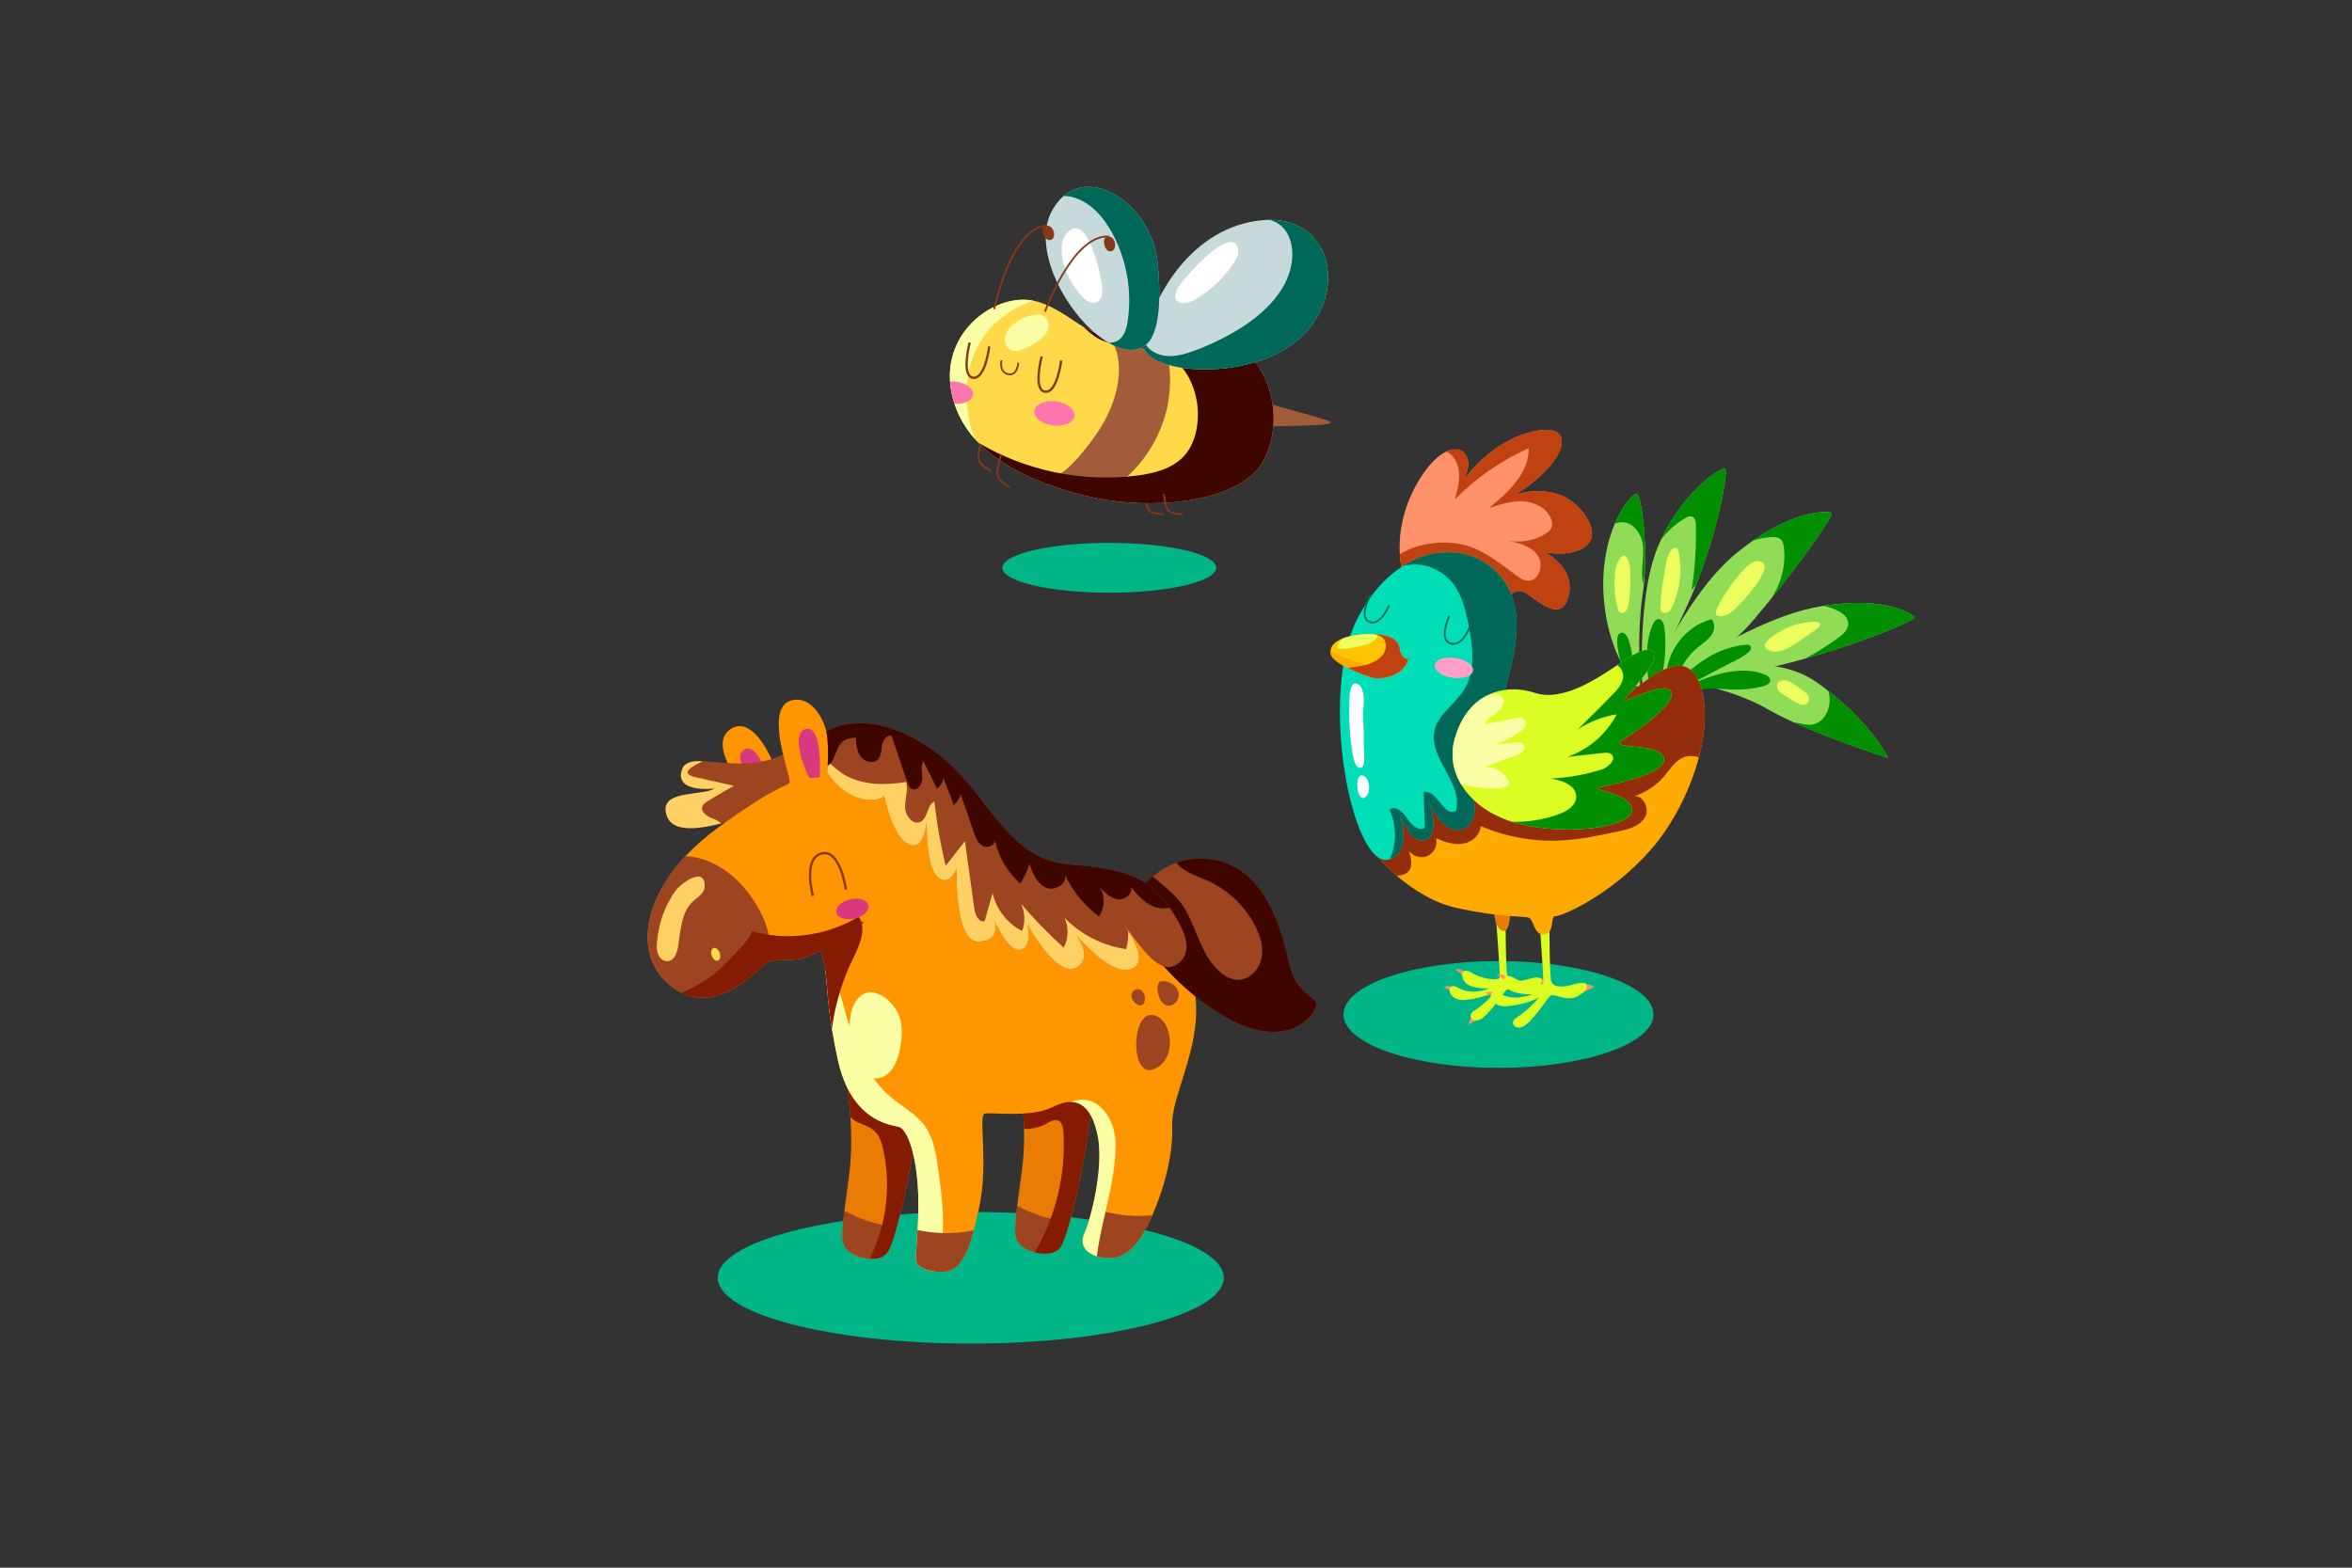 <?xml version="1.0" encoding="UTF-8" standalone="no"?>
<!DOCTYPE svg PUBLIC "-//W3C//DTD SVG 1.1//EN" "http://www.w3.org/Graphics/SVG/1.1/DTD/svg11.dtd">
<svg version="1.1" xmlns="http://www.w3.org/2000/svg" xmlns:xlink="http://www.w3.org/1999/xlink" preserveAspectRatio="xMidYMid meet" viewBox="0 0 1200 800" width="1200" height="800"><rect x="0" y="0" width="1200" height="800" fill="#333333" stroke="none"/><defs><path d="M624.38 652.05C624.38 670.58 566.54 685.63 495.29 685.63C424.04 685.63 366.2 670.58 366.2 652.05C366.2 633.51 424.04 618.46 495.29 618.46C566.54 618.46 624.38 633.51 624.38 652.05Z" id="e4HRZLE132"></path><path d="M843.62 517.68C843.62 532.72 808.18 544.94 764.53 544.94C720.88 544.94 685.44 532.72 685.44 517.68C685.44 502.64 720.88 490.43 764.53 490.43C808.18 490.43 843.62 502.64 843.62 517.68Z" id="a1uMfYFf2r"></path><path d="M620.5 289.75C620.5 296.77 596.06 302.46 565.95 302.46C535.85 302.46 511.41 296.77 511.41 289.75C511.41 282.74 535.85 277.04 565.95 277.04C596.06 277.04 620.5 282.74 620.5 289.75Z" id="b2DS4PRu61"></path><path d="M584.11 251.97C584.11 251.97 584.83 259.03 586.46 260.62C588.1 262.21 593.79 262.5 593.79 262.5" id="b1Dx2Oxbuo"></path><path d="M501.1 223.79C501.1 223.79 498.73 231.19 499.3 234.32C499.87 237.45 505.47 240.3 505.47 240.3" id="h2eIsbKZd"></path><path d="M647.86 205.86C648.14 206.71 676.32 213.55 678.6 215.25C680.87 216.96 668.07 217.24 649 217.53C629.93 217.81 647.86 205.86 647.86 205.86" id="e3TOXaOp8"></path><path d="M644.45 235.46C640.64 242.36 633.06 247.55 623.34 251.09C614.55 254.3 603.99 256.14 592.93 256.65C579.95 257.27 566.27 256.04 553.83 253.02C552.82 252.78 551.81 252.52 550.82 252.25C542.73 250.06 534.82 247.47 527.48 244.31C527.46 244.31 527.43 244.29 527.41 244.29C516.4 239.56 506.61 233.6 499.17 225.93C498.59 225.33 498 224.72 497.44 224.09C492.78 218.86 489.18 212.87 486.96 205.99C486.29 203.94 485.75 201.81 485.34 199.6C485.03 197.93 484.82 196.29 484.72 194.7C482.84 167.59 508.41 149.83 527.12 153.41C528.01 153.58 528.9 153.79 529.75 154.06C539.3 157.07 545.68 162.53 552.56 166.68C556.28 168.93 560.16 170.81 564.76 171.72C571.57 173.05 580.07 171.34 589.7 170.18C598.67 169.09 608.59 168.46 619.06 171.14C619.06 171.14 619.07 171.15 619.07 171.15C620.86 171.6 622.69 172.16 624.52 172.85C632.77 175.88 639.08 181.78 643.34 189.05C643.34 189.07 643.34 189.07 643.35 189.08C651.43 202.9 652.08 221.68 644.45 235.46" id="c3oL15KKnC"></path><path d="M527.13 160.74C530.93 160.05 534.31 160.98 534.99 165.39C535.45 168.41 533.19 171.15 530.81 173.08C528.17 175.23 525.18 176.96 522 178.19C519.93 178.99 517.53 179.56 515.55 178.56C513.6 177.59 512.58 175.27 512.69 173.09C512.81 170.92 513.87 168.9 515.21 167.18C516.92 164.97 522.36 161.6 527.13 160.74" id="g1q3cWUkXv"></path><path d="M496.61 181.71C491.43 195.21 492.22 210.56 497.44 224.09C492.78 218.86 489.18 212.87 486.96 205.99C486.29 203.94 485.75 201.81 485.34 199.6C485.03 197.93 484.82 196.29 484.72 194.7C482.84 167.59 508.4 149.83 527.12 153.41C513.66 158.28 502.39 166.73 496.61 181.71" id="akaIwAfFe"></path><path d="M596.07 204.88C592.65 226.66 575 251.12 553.82 253.01C552.82 252.77 551.81 252.52 550.82 252.24C542.73 250.06 534.82 247.46 527.48 244.3C534.79 246.27 542.61 245.07 558.78 222.36C575 199.6 572.73 177.4 564.75 171.72C571.57 173.05 580.07 171.34 589.7 170.18C596.22 177.45 598.41 190 596.07 204.88" id="a1UEDugVmh"></path><path d="M623.34 251.08C614.55 254.29 603.99 256.14 592.93 256.65C631.62 233.53 632.46 182.25 619.07 171.15C620.86 171.59 622.69 172.16 624.52 172.84C632.76 175.88 639.08 181.77 643.33 189.05C643.33 189.06 643.33 189.06 643.35 189.08C649.64 205.83 651.26 232.59 623.34 251.08" id="b2gNqNRHn"></path><path d="M644.45 235.46C640.64 242.36 633.06 247.55 623.34 251.09C614.55 254.3 603.99 256.14 592.93 256.65C579.95 257.27 566.27 256.04 553.83 253.02C552.82 252.78 551.81 252.52 550.82 252.25C542.73 250.06 534.82 247.47 527.48 244.31C527.46 244.31 527.43 244.29 527.41 244.29C516.4 239.56 506.61 233.6 499.17 225.93C523.38 240.31 552.48 246.3 580.41 242.65C588.95 241.52 597.88 239.25 603.81 233C609.07 227.45 611.12 219.48 611.17 211.83C611.27 199.09 605.31 185.46 593.7 180.24C582.44 175.17 568.12 178.63 558.16 171.38C556.44 170.11 554.53 168.51 552.56 166.68C556.28 168.93 560.16 170.81 564.76 171.72C571.57 173.05 580.07 171.34 589.7 170.18C598.67 169.09 608.59 168.46 619.06 171.14C619.06 171.14 619.07 171.15 619.07 171.15C620.86 171.6 622.69 172.16 624.52 172.85C632.77 175.88 639.08 181.78 643.34 189.05C643.34 189.07 643.34 189.07 643.35 189.08C651.43 202.9 652.08 221.68 644.45 235.46" id="a3DgoZsygm"></path><path d="M593.79 251.97C593.79 251.97 594.51 259.03 596.14 260.62C597.77 262.21 603.46 262.5 603.46 262.5" id="d5VMyxtfUp"></path><path d="M510.78 232.04C510.78 232.04 508.41 239.44 508.98 242.57C509.55 245.7 515.14 248.55 515.14 248.55" id="aN60xD4ZV"></path><path d="M494.75 174.84C494.75 174.84 490.2 191.92 496.46 192.77C502.72 193.62 504.71 176.83 504.71 176.83" id="aFkt3PrSo"></path><path d="M531.46 181.96C531.46 181.96 526.91 199.03 533.17 199.88C539.43 200.74 541.42 183.95 541.42 183.95" id="b2iYhw42uN"></path><path d="M510.97 183.82C510.97 183.82 509.55 189.95 514.39 190.94C519.22 191.92 519.51 185.09 519.51 185.09" id="b3h2OAXOnn"></path><path d="M548.16 212.25C547.74 215.64 542.83 217.81 537.18 217.11C531.54 216.4 527.32 213.09 527.74 209.7C528.16 206.32 533.08 204.14 538.72 204.85C544.36 205.55 548.59 208.87 548.16 212.25" id="f6qbA6TaD"></path><path d="M496.42 201.52C496.04 204.49 491.88 206.43 486.96 205.99C486.29 203.94 485.75 201.81 485.34 199.6C485.03 197.93 484.82 196.29 484.72 194.7C485.69 194.62 486.74 194.63 487.81 194.77C492.95 195.42 496.81 198.42 496.42 201.52" id="g7ZamKnNR"></path><path d="M661.52 173.99C634.49 196.19 580.87 190.11 583.54 174.84C583.57 174.67 583.61 174.48 583.64 174.3C587.86 151.52 608.02 115.61 644.16 112.36C645.38 112.26 646.58 112.19 647.74 112.19C681.09 111.95 687.65 152.54 661.52 173.99" id="c7fgmBKAmR"></path><path d="M661.52 173.99C634.49 196.19 580.87 190.11 583.54 174.84C583.57 174.67 583.61 174.48 583.64 174.3C585.5 178.48 590.06 181.06 594.64 181.59C599.4 182.12 604.17 180.82 608.69 179.21C616.02 176.62 623.07 173.25 629.79 169.36C644.65 160.74 659.15 147.16 659.35 129.98C659.42 124.35 657.63 118.34 653.17 114.87C651.57 113.61 649.71 112.76 647.74 112.19C681.09 111.95 687.65 152.54 661.52 173.99" id="ddIILnHx4"></path><path d="M600.96 146.97C599.8 149.17 598.96 152.26 600.88 153.85C601.73 154.55 602.91 154.72 604 154.65C606.65 154.51 609.1 153.23 611.35 151.84C618.5 147.41 624.68 141.43 629.35 134.43C630.88 132.13 632.3 129.39 631.61 126.71C628.33 113.94 603.24 142.65 600.96 146.97" id="aalUn8I3Vs"></path><path d="M583.45 176.84C578.41 179.79 572.08 178.69 565.63 174.94C546.18 163.67 525.69 128.5 536.58 107.85C538.32 104.56 540.39 101.96 542.66 100.02C559.36 85.78 587.91 106.13 590.66 134.43C593.78 166.59 587.33 174.55 583.45 176.84" id="a4d7lKSOgs"></path><path d="M543.36 120.42C541.74 122.84 541.48 125.92 541.68 128.82C542.25 136.9 546.11 144.51 551.43 150.62C552.66 152.03 554.01 153.41 555.75 154.11C557.48 154.81 559.67 154.67 560.97 153.32C562.03 152.21 562.27 150.57 562.39 149.03C562.85 142.59 554.19 104.28 543.36 120.42" id="fZX1o5xHl"></path><path d="M583.45 176.84C578.41 179.79 572.08 178.69 565.63 174.94C567.16 174.91 568.63 174.69 569.96 173.99C573.48 172.18 574.74 167.84 575.34 163.92C577.65 148.72 574.9 132.79 567.62 119.23C563.13 110.83 556.32 102.94 547.1 100.56C545.65 100.19 544.16 100.02 542.66 100.02C559.36 85.78 587.91 106.13 590.66 134.43C593.78 166.59 587.33 174.55 583.45 176.84" id="c59Q27hCK"></path><path d="M507.27 157.76C507.27 157.76 515.52 116.55 534.02 115.1" id="c1Dxssw3A"></path><path d="M535.25 122.53C539.23 122.79 538.38 115.17 534.11 115.1C529.84 115.03 532.4 122.34 535.25 122.53" id="b2yIZtRqoc"></path><path d="M533.16 159.05C533.16 159.05 547.29 119.46 565.81 120.7" id="dGojdeE83"></path><path d="M565.94 128.23C569.84 129.06 570.1 121.4 565.89 120.72C561.68 120.03 563.15 127.63 565.94 128.23" id="b4Zwj7A5M"></path><path d="M386.06 410.95C386.06 410.95 360.16 382.8 371.67 372.84C383.18 362.89 396.33 387.2 398.64 404.55C396.13 405.83 388.58 409.67 386.06 410.95Z" id="f3kodd1XH"></path><path d="M389.6 405.46C389.6 405.46 393 404.44 394.47 403.4C394.47 403.4 387.51 378.8 380.04 382.35C372.58 385.9 384.09 400.82 389.6 405.46" id="ayuUFAAEh"></path><path d="M406.46 399.21C406.46 399.21 381.98 416.57 370.06 419.68C369.32 419.88 368.56 420.06 367.82 420.25C353.83 423.7 341.16 424.68 339.65 414.14C338.05 403.07 358.51 406.29 364.65 402.35C364.65 402.35 344.18 404.96 347.84 393C349.07 389 352.97 388.23 358.54 388.44C369.62 388.81 387.26 392.98 403.46 382.91C404.06 386.17 405.86 395.95 406.46 399.21Z" id="e88bJ3s6c"></path><path d="M362.77 417.32C364.57 418.02 366.65 418.86 367.82 420.25C353.83 423.7 341.16 424.68 339.65 414.14C338.05 403.07 358.51 406.28 364.65 402.35C364.65 402.35 344.18 404.96 347.84 393C349.07 389 352.97 388.23 358.54 388.44C354.43 390.56 345.71 394.53 354.84 396.59C361.35 398.07 367.89 399.54 374.43 400.99C369.96 403.56 365.49 406.17 361.08 408.83C359.99 409.51 358.79 410.27 358.35 411.48C357.44 414.02 360.25 416.31 362.77 417.32" id="bAXIZweY8"></path><path d="M468.98 559.82C468.85 567.34 467.6 577.63 465.79 588.34C465.79 588.34 465.79 588.36 465.79 588.36C463.53 601.94 460.39 616.14 457.56 626.2C455.67 632.87 453.92 637.72 452.61 639.32C450.65 641.78 447.26 642.59 443.7 642.35C438.61 642.03 433.21 639.62 431.39 636.86C429.22 633.62 429.4 629.11 430.82 617.92C431.44 613.06 432.31 606.88 433.31 598.97C434.56 589.19 434.48 578.99 433.89 570.05C433.51 564.46 432.9 559.36 432.34 555.2C431.41 548.38 430.49 544.03 430.49 544.03C443.79 554.62 468.98 559.82 468.98 559.82" id="c71FAY31ii"></path><path d="M457.56 626.2C455.67 632.87 453.91 637.73 452.62 639.34C447.86 645.28 434.47 641.52 431.37 636.85C429.22 633.6 429.39 629.1 430.81 617.92C436.81 621.18 446.14 625.11 457.56 626.2" id="b2p5EjL7Ou"></path><path d="M468.98 559.82C468.85 567.34 467.6 577.63 465.79 588.34C465.79 588.34 465.79 588.36 465.79 588.36C463.53 601.94 460.39 616.14 457.56 626.2C455.67 632.87 453.92 637.72 452.61 639.32C450.65 641.78 447.26 642.59 443.7 642.35C452.18 625.4 454.76 605.48 450.69 586.94C449.9 583.22 448.71 579.38 445.83 576.88C443.48 574.79 440.3 573.96 437.45 572.64C436.27 572.09 435.08 571.17 433.89 570.05C433.51 564.46 432.9 559.36 432.34 555.2C431.41 548.38 430.49 544.03 430.49 544.03C443.79 554.62 468.98 559.82 468.98 559.82" id="c1PBG9L8ct"></path><path d="M553.98 585.73C553.99 585.75 554 585.76 554 585.76C551.75 599.31 548.58 613.54 545.77 623.59C543.88 630.26 542.1 635.12 540.82 636.72C538.13 640.08 532.71 640.35 527.94 639.11C524.25 638.13 520.93 636.26 519.57 634.23C517.41 630.99 517.58 626.48 519 615.32C519.65 610.43 520.49 604.28 521.49 596.37C522.35 589.64 522.6 582.71 522.46 576.14C522.27 567.14 521.4 558.82 520.55 552.59C520.16 549.79 519.77 547.41 519.44 545.58C519 542.93 518.67 541.4 518.67 541.4C519.68 542.2 520.76 542.98 521.9 543.71C535.66 552.79 557.19 557.21 557.19 557.21C557.06 564.71 555.78 575 553.98 585.73" id="eaWblDQyw"></path><path d="M545.76 623.59C543.87 630.26 542.11 635.12 540.82 636.72C536.06 642.67 522.66 638.91 519.57 634.24C517.42 630.99 517.58 626.49 519 615.31C525.01 618.57 534.34 622.49 545.76 623.59" id="e1qdmXwBjG"></path><path d="M553.98 585.73C553.99 585.75 554 585.76 554 585.76C551.75 599.31 548.58 613.54 545.77 623.59C543.88 630.26 542.1 635.12 540.82 636.72C538.13 640.08 532.71 640.35 527.94 639.11C538.75 620.62 543.94 598.9 542.55 577.55C542.42 575.32 541.92 572.72 539.89 571.85C537.86 570.98 535.68 572.39 533.75 573.47C530.43 575.3 526.38 576.22 522.46 576.14C522.27 567.14 521.4 558.82 520.55 552.59C520.16 549.79 519.77 547.41 519.44 545.58C520.25 544.93 521.06 544.31 521.9 543.71C535.66 552.79 557.19 557.21 557.19 557.21C557.06 564.71 555.78 575 553.98 585.73" id="bSogN0MyQ"></path><path d="M598.06 574.31C598.66 589.97 593.5 607.67 587.73 620.56C587.43 621.25 587.13 621.94 586.81 622.59C577.95 641.46 570.34 642.17 564.4 641.89C562.72 641.81 561.1 641.55 559.61 641.11C554.02 639.44 550.54 635.29 553.33 629.09C554.47 626.53 555.97 621.93 557.33 616.37C560.08 605.13 562.24 589.9 559.98 579.22C557.59 567.97 553.12 562.53 546.62 562.33C543.89 562.22 540.8 563.07 537.38 564.8C525.77 570.65 505.66 567.41 502.35 568.29C499.04 569.18 504.46 593.93 499.58 616.21C498.57 620.77 497.67 624.61 496.79 627.82C493.45 640.36 490.81 643.98 487.01 647.09C484.81 648.91 480.55 649.37 476.56 648.84C471.95 648.2 467.68 646.21 467.41 643.51C467.15 640.9 467.72 635.14 468.13 627.7C468.55 620.56 468.83 611.89 468.1 603.08C467.59 597.21 466.79 592.34 465.79 588.39C465.79 588.38 465.79 588.34 465.79 588.34C463.8 580.34 461.16 576.2 459.18 575.28C456.74 574.16 441.63 573.94 432.37 555.22C432.37 555.22 432.35 555.2 432.34 555.2C430.35 551.21 428.65 546.35 427.38 540.46C426.09 534.47 425.14 529.42 424.44 525.06C421.98 510.16 422.25 503.41 421.07 495.24C420.68 492.46 420.11 489.5 419.22 486.01C418.55 483.44 413.84 489.66 402.5 489.9C395.85 490.07 393.83 489.84 391.85 490.91C390.48 491.67 389.09 493.04 386.08 495.66C379.71 501.19 364.57 514.72 347.83 506.53C345.53 505.4 343.24 503.9 340.94 501.93C324.76 488.13 327.03 461.29 349.68 436.97C354.22 432.11 359.55 427.36 365.7 422.83C402.73 395.65 403.41 402.62 402.76 397.64C402.08 392.69 390.52 361.73 403.27 357.58C416.02 353.43 426.61 374 421.98 394.08C421.98 394.08 450.87 387.78 473.85 413.59C496.77 439.37 499.1 461.68 509.8 466.48C520.52 471.3 563.1 440.98 595.44 477.25C627.75 513.5 597.23 553.36 598.06 574.31" id="b2X58tQae5"></path><path d="M436.07 511.9C433.76 516.03 433.57 520.97 433.44 525.7C433.28 531.23 433.17 536.98 435.44 542.03C437.7 547.09 443.09 551.2 448.52 550.1C454.91 548.82 458 541.55 459.21 535.14C460.2 529.84 460.62 524.27 458.99 519.13C456.03 509.79 442.77 500.01 436.07 511.9" id="g1MT11fhfa"></path><path d="M479.07 641.65C478.44 644.11 477.63 646.55 476.55 648.83C471.95 648.2 467.68 646.21 467.42 643.51C467.15 640.9 467.72 635.14 468.13 627.7C468.55 620.56 468.83 611.89 468.1 603.08C467.59 597.21 466.79 592.34 465.79 588.39C465.79 588.38 465.79 588.34 465.79 588.34C463.8 580.33 461.16 576.2 459.18 575.28C456.74 574.16 441.63 573.95 432.37 555.22C432.36 555.22 432.35 555.2 432.34 555.2C430.35 551.21 428.65 546.35 427.38 540.46C426.1 534.47 425.14 529.42 424.44 525.06C421.98 510.16 422.25 503.41 421.07 495.24C427.82 499.58 430.36 513.91 432.2 519.74C436.73 534.2 442.16 549.24 453.97 559.45C460 564.64 467.46 568.38 472.06 574.89C476.39 581.02 477.55 588.75 478.59 596.18C480.73 611.28 482.84 626.87 479.07 641.65" id="ib823YTA4"></path><path d="M414.79 457.19C414.79 457.19 409.39 438.3 419.04 435.56C428.7 432.83 431.61 454.04 431.61 454.04" id="b9MUBF51W"></path><path d="M496.8 627.83C493.44 640.37 490.82 643.97 487.01 647.1C482.23 651.03 467.92 648.57 467.42 643.49C467.15 640.91 467.72 635.13 468.14 627.7C475.48 629.26 485.62 630.2 496.8 627.83" id="bkUj9LJH1"></path><path d="M587.73 620.56C587.42 621.26 587.13 621.94 586.81 622.59C577.94 641.46 570.34 642.19 564.42 641.88C556.29 641.47 549.82 636.9 553.32 629.11C554.47 626.54 555.98 621.94 557.33 616.36C564.73 619 575.2 621.36 587.2 620.21C587.2 620.21 587.41 620.32 587.73 620.56" id="a3WYk1sxwY"></path><path d="M569.16 583.57C569.33 603.05 562.05 621.8 559.61 641.11C554.02 639.44 550.54 635.29 553.33 629.1C554.47 626.53 555.97 621.93 557.33 616.37C560.08 605.13 562.24 589.9 559.98 579.22C557.59 567.97 553.12 562.53 546.63 562.33C558.91 557.25 568.98 569.59 569.16 583.57" id="aBA6E0wuq"></path><path d="M419.21 486C431.3 480.49 436.81 476.07 440.2 470.38" id="a4ZSFdPhoV"></path><path d="M384.08 458.83C395.7 475.93 392.81 488.08 391.86 490.92C390.48 491.67 389.09 493.05 386.09 495.65C378.85 501.93 360.33 518.52 340.94 501.94C324.77 488.13 327.03 461.29 349.68 436.96C349.69 436.96 349.71 436.96 349.71 436.96C349.71 436.96 368.63 436.1 384.08 458.83" id="b6yZo2bFFf"></path><path d="M435.18 489.21C429.7 500.47 426.07 512.64 424.44 525.06C421.15 505.06 422.74 499.74 419.22 486.01C418.55 483.44 413.85 489.66 402.5 489.91C395.86 490.07 393.83 489.84 391.85 490.91C390.48 491.67 389.09 493.04 386.08 495.66C379.71 501.19 364.57 514.72 347.83 506.53C353.55 504.43 359.05 500.73 363.74 497.63C365.67 496.36 386.65 476.07 383.11 475.07C401.38 480.36 421.82 477.64 438.08 467.77C442.43 473.98 438.5 482.39 435.18 489.21" id="amzr3C5mM"></path><path d="M367.21 486.31C367.8 488.08 367.36 489.83 366.23 490.2C365.1 490.58 363.71 489.44 363.12 487.67C362.53 485.89 362.96 484.14 364.1 483.77C365.23 483.39 366.62 484.53 367.21 486.31" id="b2rqFjC8Qz"></path><path d="M443.05 461.9C443.7 464.61 440.56 467.67 436.05 468.74C431.53 469.81 427.35 468.49 426.71 465.78C426.06 463.07 429.2 460.01 433.72 458.94C438.23 457.86 442.41 459.19 443.05 461.9" id="a1bMKw1KxK"></path><path d="M412.98 396.92C412.98 396.92 416.52 397.1 418.25 396.6C418.25 396.6 419.91 371.1 411.68 371.95C403.46 372.8 409.33 390.71 412.98 396.92" id="h3gyyGyfP5"></path><path d="M587.42 517.91C597.93 518.28 601.38 540.1 589.03 545.52C576.69 550.93 577.01 517.53 587.42 517.91" id="n1SurExC7d"></path><path d="M592.82 500.69C601.91 500.58 604.27 510.51 597.69 512.95C591.12 515.39 588.18 500.75 592.82 500.69" id="g3Z4gwrOlh"></path><path d="M577.99 506.03C581.2 502.44 585.46 507.05 583.79 511.57C582.12 516.09 574.92 509.48 577.99 506.03" id="g43TMfhowI"></path><path d="M624.93 518.8C590.97 499.24 574.05 465.38 574.05 465.38C574.05 465.38 578.63 455.23 588.13 447.31C591.5 444.5 595.51 441.97 600.14 440.28C604.97 438.51 610.53 437.64 616.8 438.33C645.91 441.59 654.01 475.36 657.64 491.16C661.23 506.99 670.09 507.98 671.52 511.61C672.97 515.28 658.9 538.39 624.93 518.8" id="a8B13FbrX"></path><path d="M624.93 518.8C590.97 499.24 574.05 465.38 574.05 465.38C574.05 465.38 578.63 455.23 588.13 447.31C594.39 452.7 600.94 457.17 605.33 465.24C611.07 475.73 613.56 488.58 622.73 496.23C625.13 498.25 628.04 499.84 631.19 499.99C637.12 500.27 642.32 495.04 643.57 489.22C644.83 483.4 642.96 477.34 640.19 472.08C634.92 462.1 626.26 453.96 615.95 449.36C610.68 446.97 604.78 445.36 600.84 441.14C600.58 440.86 600.34 440.59 600.14 440.28C604.97 438.51 610.53 437.64 616.8 438.33C645.91 441.59 654.01 475.36 657.64 491.16C661.23 506.99 670.09 507.98 671.52 511.61C672.97 515.28 658.9 538.39 624.93 518.8" id="aG6kepYeT"></path><path d="M599.98 492.46C591.61 497.55 581.92 483.2 575.54 474.57C574.32 472.92 573.23 471.48 572.27 470.42C572.77 471.05 574.09 472.77 575.58 475.03C579.72 481.34 585.04 491.83 576.85 494.62C568.7 497.4 556.41 485.42 549.38 477.48C552.79 482.6 555.59 489.44 549.74 493.43C539.85 500.15 524.96 473.14 524.13 471.64C524.37 472.69 526.85 483.11 520.79 484.64C514.88 486.15 508.41 472.15 507.54 470.24C507.97 471.74 510.07 480.41 499.01 480.5C486.92 480.6 487.98 443.32 487.98 443.32C487.98 443.32 484.57 453.02 478.34 447.48C472.11 441.91 472.84 419.07 472.84 419.07C472.84 419.07 471.65 436.14 462.48 430.17C456.39 426.23 452.81 413.91 451.1 406.08C450.17 407.42 447.96 408.37 443.38 408.2C429.88 407.65 421.99 394.08 421.99 394.08C421.99 394.08 422.13 392.87 422.25 390.9C422.3 390.26 422.34 389.55 422.38 388.75C422.58 384.56 422.61 378.55 421.65 373.3C421.65 373.3 441.13 359.71 473.31 381C505.5 402.3 510.75 438.84 546.9 441.26C582.77 443.7 589.28 452.81 596.67 463.2C596.72 463.28 596.77 463.35 596.82 463.43C599.32 466.95 601.62 470.68 603.2 474.29C606.36 481.51 606.68 488.33 599.98 492.46" id="f2kY5tmTI"></path><path d="M575.58 475.03C579.72 481.34 585.04 491.83 576.85 494.62C568.7 497.4 556.41 485.42 549.38 477.48C552.79 482.6 555.59 489.44 549.74 493.43C539.85 500.15 524.96 473.14 524.13 471.64C524.37 472.69 526.85 483.11 520.79 484.64C514.88 486.15 508.41 472.15 507.54 470.24C507.97 471.74 510.07 480.41 499.01 480.5C486.92 480.6 487.98 443.31 487.98 443.31C487.98 443.31 484.57 453.02 478.34 447.48C472.11 441.91 472.84 419.07 472.84 419.07C472.84 419.07 471.65 436.14 462.48 430.17C456.39 426.23 452.81 413.9 451.1 406.08C450.17 407.42 447.96 408.37 443.38 408.2C429.88 407.65 421.99 394.08 421.99 394.08C421.99 394.08 422.12 392.87 422.25 390.9C422.3 390.26 422.34 389.55 422.38 388.75C425.58 391.32 428.66 394.33 431.93 395.99C441.78 400.98 451.8 400.62 462.34 399.06C463.41 403.42 461.75 407.35 461.76 411.82C461.79 416.22 465.89 421.36 469.8 419.31C473.56 417.32 472.84 410.74 476.73 409.03C477.92 420.05 479.85 431.02 482.49 441.8C485.76 437.62 489.03 433.43 492.32 429.25C493.93 440.76 495.51 452.24 497.11 463.75C497.53 466.87 499.4 470.96 502.38 470.03C503.72 465.28 505.07 460.51 506.41 455.74C508.26 463.97 513.97 471.26 521.51 475.05C523.17 470.63 522.97 465.52 520.95 461.25C527.72 469.14 535 476.62 542.71 483.6C545.15 478.97 545.34 473.24 543.21 468.46C551.55 476.97 562.71 482.63 574.49 484.34C575.43 481.34 575.8 478.17 575.58 475.03" id="bf8wkbLsT"></path><path d="M596.67 463.2C593.89 463.95 590.69 463.61 588.02 462.39C583.47 460.33 580.12 456.38 576.93 452.54C578.17 455.95 574.05 459.37 570.44 458.94C566.83 458.49 564.01 455.74 561.47 453.14C563.93 457.61 563.62 463.47 560.71 467.65C553.27 462.12 547.25 454.73 543.26 446.4C544.9 451.11 537.95 455.03 533.45 452.86C528.92 450.72 526.86 445.53 525.19 440.82C524.19 444.39 522.62 447.76 520.54 450.83C514.02 445.06 509.4 437.19 507.55 428.7C507.79 431.51 503.77 433.02 501.33 431.64C498.85 430.24 497.77 427.34 496.84 424.67C494.61 418.2 492.38 411.74 490.15 405.28C489.59 407.43 488.34 409.36 486.64 410.79C484.87 406.21 483.1 401.66 481.36 397.08C481.08 399.2 479.85 401.19 478.05 402.36C475.74 397.74 473.41 393.12 471.1 388.49C469.57 391.12 470.64 394.4 470.57 397.42C470.48 400.47 467.67 404.03 465.04 402.53C463.88 401.88 463.38 400.53 462.95 399.28C460.27 391.37 457.59 383.42 454.9 375.51C452.39 374.87 450.43 377.79 450.01 380.35C449.58 382.89 449.69 385.82 447.88 387.64C445.48 390.02 441.12 388.8 439.14 386.09C437.14 383.38 436.84 379.83 436.64 376.45C425.19 376.52 428.1 386.64 422.25 390.9C422.53 386.84 422.77 379.55 421.64 373.3C421.64 373.3 441.13 359.71 473.31 381C505.5 402.3 510.75 438.84 546.9 441.26C582.77 443.7 589.28 452.82 596.67 463.2" id="f2bUNhJ3F0"></path><path d="M335.19 481.19C335.05 483.22 335.04 485.34 335.86 487.21C336.68 489.08 338.52 490.63 340.56 490.52C343.82 490.33 345.39 486.47 345.94 483.25C347.33 475.01 347.44 465.58 353.59 459.93C355.98 457.74 359.36 455.86 359.52 452.63C360.07 441.49 347.48 450.81 345.09 453.97C339.25 461.7 335.86 471.57 335.19 481.19" id="f1v0VihYa3"></path><path d="M839.14 293.15C838.93 296.57 838.61 299.97 838.11 303.19C834.87 324.36 837.04 352.54 837.04 352.54C837.04 352.54 819.95 336.48 818.12 303.07C817.3 288.04 820.22 275.92 823.85 267.27C823.85 267.27 823.87 267.27 823.87 267.27C828.34 256.73 833.93 251.35 835.26 252.17C837.33 253.45 840.28 274 839.14 293.15" id="bzM3bltir"></path><path d="M865.51 298.01C865.51 298.03 865.49 298.03 865.49 298.05C864.08 301.66 862.52 305.29 860.88 308.87C858.83 313.32 856.91 317.42 855.15 321.21C855.15 321.24 855.13 321.26 855.11 321.28C844.89 343.07 839.12 353.88 838.34 355.35C838.27 355.46 838.25 355.5 838.25 355.5C838.25 355.5 834.48 306.45 845.85 279.07C846.37 277.79 846.92 276.56 847.49 275.35C859.12 250.41 878.63 237.73 880.23 239.32C881.71 240.83 876.94 269.14 865.51 298.01" id="b1r877gWSw"></path><path d="M902.52 306.93C902.18 307.39 901.81 307.82 901.45 308.25C899.16 311.06 896.86 313.8 894.58 316.46C891.93 319.57 889.15 322.44 886.28 325.09C877.72 333.14 868.48 339.35 860.29 344.1C858.42 345.21 856.57 346.22 854.84 347.15C851.21 349.12 847.92 350.74 845.11 352.11C842.24 353.5 839.89 354.61 838.25 355.5C838.25 355.5 838.27 355.46 838.34 355.34C839 353.59 845.21 338.32 855.11 321.28C855.13 321.26 855.15 321.23 855.15 321.21C863.37 307.06 874.14 291.75 886.43 281.85C889.22 279.62 891.89 277.63 894.47 275.83C917.92 259.56 932.66 261.02 934.44 261.64C936.18 262.21 919.95 285.5 902.52 306.93" id="b4sPesjrjA"></path><path d="M976.93 315.16C977.11 316.37 951.71 327.46 921.03 336.09C916.05 337.48 910.92 338.83 905.76 340.04C905.4 340.13 905.05 340.2 904.69 340.28C888.74 343.98 874.93 346.76 864.33 348.75C855.47 350.42 848.86 351.51 845.11 352.1C843.13 352.42 841.94 352.61 841.65 352.63C842.97 351.62 862.91 337.14 886.28 325.09C898.87 318.59 912.49 312.79 924.7 310.24C926.73 309.8 928.69 309.44 930.61 309.14C962.16 303.98 976.74 313.84 976.93 315.16" id="gwBF6Eva"></path><path d="M963.28 386.74C962.28 386.44 936.26 378.14 915.25 368.63C910.26 366.36 905.56 364.04 901.54 361.73C889.2 354.66 874.5 350.76 864.33 348.75C860.33 347.95 857.02 347.45 854.84 347.15C852.96 346.9 851.89 346.79 851.89 346.79C851.89 346.79 855.09 345.56 860.29 344.1C870.58 341.2 888.76 337.32 905.76 340.03C913.24 341.22 920.52 343.69 926.78 348.11C928.87 349.6 930.86 351.06 932.73 352.54C955.27 370.04 963.03 386.22 963.28 386.74" id="bh9xpf3bB"></path><path d="M826.22 323.34C826.33 323.26 826.44 323.18 826.57 323.12C828.67 322 830.17 324.5 830.76 326.12C835.07 337.81 831.88 351.94 838.85 362.28C842.02 358.27 841.57 352.6 841.04 347.51C840.02 337.77 839.34 327.52 843.32 318.58C843.87 317.35 844.73 316 846.07 315.9C848.03 315.76 848.97 318.26 849.19 320.22C850.47 331.29 849.21 342.64 845.55 353.16C847.34 353.34 848.93 351.84 849.56 350.15C850.19 348.47 850.11 346.62 850.18 344.82C850.66 331.65 860.47 319.37 873.2 315.99C875.27 318.09 874.82 321.71 873.16 324.14C871.49 326.57 868.91 328.18 866.63 330.03C860.78 334.75 856.54 341.41 854.73 348.69C860.27 343.71 865.85 338.7 872.3 334.97C875.6 333.06 879.14 331.5 882.84 330.53C884.56 330.09 891.7 328.06 892.97 329.54C895.71 332.72 884.18 337.64 882.32 338.62C874.95 342.48 867.58 346.34 860.21 350.2C872.95 344.72 887.33 339.18 900.28 344.16C901.59 344.67 903.05 345.52 903.17 346.92C903.32 348.76 901.16 349.82 899.37 350.26C894.15 351.55 888.74 352.09 883.36 351.87C877.2 351.61 870.72 350.41 865.08 352.91C862.49 354.06 860.28 355.93 858.01 357.63C851.99 362.14 845.25 365.69 838.12 368.09C826.55 371.98 829.12 364.85 829.23 357.93C829.33 351.68 828.22 345.5 827.16 339.37C826.68 336.53 823.34 325.75 826.22 323.34" id="b8lrsLhqp"></path><path d="M835.26 252.17C837.33 253.45 840.28 274 839.14 293.15C838.77 294.77 838.52 296.41 838.36 298.08C836.92 291.8 838.8 285.23 838.25 278.82C837.59 271.45 831.68 263.99 823.87 267.27C828.35 256.73 833.93 251.35 835.26 252.17" id="eXS810CAK"></path><path d="M880.23 239.32C881.71 240.83 876.94 269.14 865.51 298.01C865.51 298.03 865.49 298.03 865.49 298.05C864.64 299.08 863.85 300.11 863.07 301.15C864.81 290.14 865.54 278.95 865.24 267.8C865.19 266.29 864.97 264.51 863.64 263.78C862.36 263.1 860.81 263.78 859.58 264.54C854.88 267.32 850.8 271.04 847.49 275.35C859.12 250.41 878.63 237.72 880.23 239.32" id="dOP5oGDW5"></path><path d="M902.52 306.93C908.52 299.12 911.33 288.95 910.14 279.18C909.96 277.74 909.64 276.22 908.59 275.24C907.38 274.1 905.56 274 903.89 274.07C900.63 274.23 897.5 274.85 894.47 275.83C917.92 259.56 932.66 261.02 934.44 261.64C936.18 262.21 919.95 285.5 902.52 306.93" id="a2djv1NJq8"></path><path d="M963.28 386.74C962.28 386.44 936.26 378.14 915.25 368.63C915.26 368.63 915.33 368.63 915.34 368.63C918.36 369.01 921.32 370.15 924.33 369.79C931.39 368.94 934.99 359.98 932.94 353.15C932.92 353.09 932.75 352.6 932.73 352.54C955.27 370.04 963.03 386.22 963.28 386.74" id="agzNCJwdw"></path><path d="M976.93 315.16C977.11 316.37 951.71 327.46 921.03 336.09C926.77 332.98 932.32 329.52 937.61 325.71C940.26 323.81 943.11 321.33 942.98 318.06C942.84 314.73 939.57 312.43 936.5 311.13C934.58 310.3 932.62 309.64 930.61 309.14C962.16 303.98 976.74 313.84 976.93 315.16" id="a3aiw4fnVM"></path><path d="M875.68 313.87C878.74 315.72 882.57 313.31 885.16 310.84C888.84 307.33 908.5 286.59 896.45 286.24C890.12 286.06 872.8 312.14 875.68 313.87" id="d3sfyAYj0"></path><path d="M856.48 281.63C855.63 277.5 852.79 280 851.56 282.44C850.2 285.13 850 288.21 849.43 291.13C848.24 297.25 847.31 303.33 847.16 309.58C847.14 310.44 847.15 311.38 847.67 312.06C848.45 313.06 850.06 313.05 851.12 312.34C852.18 311.64 852.8 310.46 853.33 309.3C857.26 300.72 858.38 290.88 856.48 281.63" id="flBH82eMY"></path><path d="M830.84 308.7C831.52 304.62 831.89 300.49 831.83 296.36C831.79 293.31 832.01 287.18 830.08 284.63C827 280.55 824.12 289.5 823.96 291.99C823.56 298.33 823.6 304.32 825.36 310.49C825.6 311.32 825.91 312.22 826.65 312.67C828.61 313.86 830.47 310.95 830.84 308.7" id="bgpCvEN9"></path><path d="M926.82 321C930.12 318.72 928.67 317.2 925.42 317.27C922.6 317.33 919.8 317.77 917.08 318.51C911.53 320.02 906.16 322.78 901.98 326.77C901 327.69 900.01 329.01 900.51 330.26C900.77 330.93 901.41 331.37 902.05 331.69C906.95 334.08 912.62 330.86 917.1 327.75C920.34 325.5 923.58 323.25 926.82 321" id="abxQ8SlTK"></path><path d="M919.88 359.72C922.26 359.74 923.51 357.49 922.7 355.36C922.09 353.74 920.31 352.78 918.99 351.78C916.33 349.79 911.14 345.39 907.64 347.95C906.43 348.84 906.39 350.75 907.16 352.05C907.92 353.34 909.26 354.18 910.55 354.96C912.29 356.02 914.03 357.07 915.77 358.13C917.04 358.9 918.39 359.7 919.88 359.72" id="c4QHKQnq7R"></path><path d="M747.51 496.47C747.51 496.47 745.28 493.56 742.37 494.88C742.37 494.88 746.19 496.59 747.13 499.24C747.2 498.69 747.43 497.03 747.51 496.47Z" id="crKJcjzMe"></path><path d="M741.31 503.69C741.31 503.69 739.33 502.55 736.53 503.73C736.53 503.73 739.54 504.85 740.8 506.47C740.8 506.47 742.45 505.34 741.31 503.69" id="aTLzMtzNm"></path><path d="M751.38 518.14C751.38 518.14 749.95 519.89 749.34 522.82C749.34 522.82 751.94 521.15 755.23 519.78C755.23 519.78 753.3 517.09 751.38 518.14" id="bsaySQWqR"></path><path d="M784.48 499.45C784.48 499.45 788.17 499.05 790.13 500.97C790.13 500.97 788.04 501.61 784.32 503.8C784.32 503.8 782.53 501.15 784.48 499.45" id="aslI8CKIP"></path><path d="M763.23 467.79C763.23 467.79 765.52 498.01 765.16 499.08C764.8 500.15 757.18 500.22 751.05 496.52C744.92 492.81 744.95 499.13 748.07 501.89C751.19 504.64 759.71 504.44 759.71 504.44C759.71 504.44 751.01 508.24 744.15 504.12C737.29 500.01 737.86 511.13 747.41 510.27C756.96 509.42 763.09 506 763.09 506C763.09 506 756.97 512.98 752.26 515.69C747.56 518.4 752.13 523.35 756.97 519.09C761.81 514.84 766.8 507 768.58 505.21C770.36 503.43 777.25 509.06 783.25 504.64C789.25 500.22 786.83 497.51 780.49 499.44C774.14 501.36 770.01 500.93 769.08 498.01C768.16 495.09 768.15 467.09 768.15 467.09C767.16 467.23 764.21 467.65 763.23 467.79Z" id="faB976Bxg"></path><path d="M769.04 499.14C769.04 499.14 766.73 496.11 763.7 497.49C763.7 497.49 767.67 499.26 768.65 502.01C768.72 501.44 768.96 499.71 769.04 499.14Z" id="d24gVP4cbl"></path><path d="M762.59 506.64C762.59 506.64 760.54 505.45 757.63 506.68C757.63 506.68 760.75 507.84 762.07 509.53C762.07 509.53 763.78 508.35 762.59 506.64" id="ivuL24FHN"></path><path d="M807.48 502.23C807.48 502.23 811.31 501.82 813.34 503.81C813.34 503.81 811.17 504.48 807.31 506.75C807.31 506.75 805.45 504 807.48 502.23" id="c5bawMTg6"></path><path d="M785.39 469.32C785.39 469.32 787.76 500.74 787.39 501.85C787.02 502.96 779.09 503.04 772.72 499.18C766.35 495.33 766.38 501.9 769.62 504.77C772.87 507.63 781.73 507.42 781.73 507.42C781.73 507.42 772.68 511.37 765.55 507.09C758.42 502.82 759.01 514.38 768.94 513.49C778.87 512.6 785.24 509.04 785.24 509.04C785.24 509.04 778.87 516.3 773.98 519.12C769.09 521.93 773.84 527.08 778.88 522.65C783.91 518.23 789.1 510.08 790.95 508.22C792.8 506.37 799.96 512.23 806.2 507.63C812.44 503.03 809.92 500.22 803.32 502.22C796.73 504.22 792.43 503.78 791.46 500.74C790.5 497.7 790.5 468.59 790.5 468.59C789.47 468.74 786.41 469.18 785.39 469.32Z" id="a1b1j2ttKe"></path><path d="M787.73 281.58C788.58 281.99 803.45 289.41 800.42 303.44C800.17 304.65 799.85 305.7 799.46 306.56C797.29 311.81 793.32 311.58 789.19 309.62C785.68 307.95 782.05 305.03 779.29 303.1C772.72 298.49 769.29 305.63 769.29 305.63C769.29 305.63 743.4 274.55 716.32 294.7C716.32 294.7 714.63 290.2 714.17 282.81C713.65 273.84 714.95 260.59 723.41 245.99C728.48 237.27 733.63 232.41 737.99 230.42C746.94 226.32 752.48 234.17 746.66 245.19C747.44 244.02 760.37 225.11 782.6 220.13C805.53 215 799.69 236.17 772.81 252.6C772.81 252.6 794.55 244.32 807.76 261.66C820.95 278.98 802.26 284.98 787.73 281.58" id="c6x0SDqQe"></path><path d="M787.73 281.58C788.58 281.99 803.45 289.41 800.42 303.44C800.17 304.65 799.85 305.7 799.46 306.56C797.29 311.81 793.32 311.58 789.19 309.62C785.68 307.95 782.05 305.03 779.29 303.1C772.72 298.49 769.29 305.63 769.29 305.63C769.29 305.63 743.4 274.55 716.32 294.7C716.32 294.7 714.63 290.2 714.17 282.81C723.18 277.27 735.82 275.62 745.68 277.77C756.47 280.1 764.5 286.99 773.45 293.47C775.2 294.74 777.05 296.14 779.22 296.36C785.02 296.93 787.89 288.33 784.63 283.52C781.34 278.7 775.11 277.11 769.43 275.85C775.98 277.2 783.03 275.87 788.66 272.27C789.81 271.54 790.95 270.67 791.52 269.42C792.25 267.82 791.91 265.9 791.18 264.31C788.78 258.99 782.71 256.12 776.89 255.82C771.07 255.55 765.39 257.39 759.85 259.19C769.59 251.16 780.2 241.33 779.97 228.71C765.9 234.99 753.03 243.91 742.24 254.88C743.49 250.43 744.77 245.87 744.43 241.26C744.04 236.11 741.46 232.09 737.99 230.42C746.94 226.32 752.48 234.17 746.66 245.19C747.44 244.02 760.37 225.11 782.6 220.13C805.53 215 799.69 236.17 772.81 252.6C772.81 252.6 794.55 244.32 807.76 261.66C820.95 278.98 802.26 284.98 787.73 281.58" id="c23VTk5C90"></path><path d="M762.19 465.34C762.19 465.34 762.8 474.47 766.87 475.04C770.94 475.61 770.51 464.15 770.51 464.15C768.85 464.39 763.86 465.1 762.19 465.34Z" id="a38Xq3jdvD"></path><path d="M866.77 386.44C862.39 403.19 853.56 420.65 842.33 433.51C821.68 457.2 796.2 467.85 793.55 467.51C790.9 467.14 793.34 476.41 787.87 476.82C782.37 477.23 782.74 469.43 780 468.33C777.24 467.24 767.45 468.65 743.01 463.27C731.01 460.62 720.31 453.5 712.66 446.93C704.75 440.13 700.14 433.9 700.71 433.81C700.71 433.81 749.95 356.49 763.45 375.99C776.98 395.53 809.18 369.83 823.62 359.63C838.06 349.43 858.94 327.21 867.23 348.96C871.01 358.88 870.44 372.41 866.77 386.44" id="b13engTeVC"></path><path d="M866.77 386.44C864.46 385.76 862.14 385.51 859.76 386.19C854.97 387.61 852.19 392.45 848.95 396.25C844.91 400.98 839.5 404.54 833.55 406.36C838.13 405.38 841.88 412.59 839.32 417.02C836.58 421.7 830.67 423.25 825.38 424.36C815.66 426.42 805.89 428.47 795.99 428.93C782.14 429.57 768.15 427.01 755.42 421.51C755.35 426.17 750.88 429.86 746.27 430.57C741.67 431.26 737.01 429.66 732.74 427.77C733.63 431.28 731.72 435.27 728.43 436.78C725.12 438.28 720.86 437.1 718.78 434.13C722.09 444.06 718.39 446.43 712.66 446.93C704.75 440.13 700.14 433.9 700.71 433.81C700.71 433.81 749.95 356.49 763.45 375.99C776.98 395.53 809.18 369.83 823.62 359.63C838.06 349.43 858.94 327.21 867.23 348.96C871.01 358.88 870.44 372.41 866.77 386.44" id="e1NCuVf9fK"></path><path d="M785.27 397.67C779.47 402.58 769.55 390.64 769.55 390.62C772.72 401.78 775.75 409.15 768.68 412.61C758.64 417.54 752.09 405.5 749.76 400.13C751.79 405.68 755.67 419.16 746.84 422.77C737.06 426.76 730.65 412.73 729.18 409.15C730.32 412.57 734.27 425.6 727.31 428.52C720.85 431.23 715.72 419.64 713.94 414.99C715.68 420.21 719.53 435 709.13 438.44C709.01 438.49 708.9 438.51 708.79 438.56C689.99 444.22 672.37 354.64 692.65 315.48C699.25 302.78 707.48 294.01 716.15 288.63C734.25 277.38 754.28 280.82 765.42 293.97C781.89 313.45 769.43 342.77 766.92 356.28C766.74 357.22 766.6 358.15 766.46 359.06C766.44 359.16 766.44 359.27 766.42 359.36C766.35 359.86 766.31 360.34 766.26 360.82C765.76 369.17 771.94 379.05 781.12 380.51C790.95 382.06 791.09 392.76 785.27 397.67" id="e2gJRn1Mrf"></path><path d="M785.27 397.67C779.47 402.58 769.55 390.64 769.55 390.62C772.72 401.78 775.75 409.15 768.68 412.61C758.64 417.54 752.09 405.5 749.76 400.13C751.79 405.68 755.67 419.16 746.84 422.77C737.06 426.76 730.65 412.73 729.18 409.15C730.32 412.57 734.27 425.6 727.31 428.52C720.85 431.23 715.72 419.64 713.94 414.99C715.68 420.21 719.53 435 709.13 438.44C712.64 430.5 712.6 421.03 708.9 413.16C711.87 410.77 715.91 414.37 717.94 417.61C719.97 420.85 723.84 424.57 726.95 422.33C726.72 416.29 726.51 410.27 726.31 404.24C732.97 402.37 736.69 417.18 742.74 413.85C746.94 399.93 728.73 387.06 731.83 372.87C733.66 364.52 742.12 359.57 746.75 352.35C753.14 342.38 751.45 329.4 749.03 317.76C747.39 309.85 745.27 301.54 739.56 295.79C732.58 288.77 724.17 286.99 716.15 288.63C734.25 277.38 754.28 280.82 765.42 293.97C781.89 313.45 769.43 342.77 766.92 356.28C766.74 357.22 766.6 358.15 766.46 359.06C766.44 359.16 766.44 359.27 766.42 359.36C766.35 359.86 766.31 360.34 766.26 360.82C765.76 369.17 771.94 379.05 781.12 380.51C790.95 382.06 791.09 392.76 785.27 397.67" id="bdp07rHE9"></path><path d="M695.83 356.93C695.8 355.15 695.55 353.32 694.79 351.32C693.94 349.11 690.88 347.5 689.65 350.17C688.28 353.17 688.51 357.08 688.42 360.28C688.2 368.6 688.79 376.99 690.2 385.37C690.38 386.47 691.65 393.04 694.63 391.66C696.63 390.74 695.96 386.24 695.97 384.65C696 381.93 695.68 379.18 695.78 376.45C695.91 372.7 695.45 368.88 695.42 365.12C695.4 362.22 695.87 359.63 695.83 356.93" id="aKym74gf"></path><path d="M694.82 395.66C699.05 396.08 699.98 405.17 696.07 407.07C692.16 408.97 691.02 395.28 694.82 395.66" id="a8rOgnsF"></path><path d="M699.44 303.41C699.44 303.41 692.86 314.34 698.46 317.24C704.05 320.14 708.74 308.92 708.74 308.92" id="a3NjsOiOQ"></path><path d="M739.47 314.33C739.47 314.33 733.78 326.24 739.99 328.31C746.21 330.38 749.88 319.87 749.88 319.87" id="c7gjw4GUt"></path><path d="M718.55 336.2C716.5 344.99 704.93 347.02 700.32 345.83C697.88 345.19 692.38 343.25 687.57 340.83C683.25 338.69 679.51 336.16 679.01 333.9C678.83 333.08 678.81 332.26 678.96 331.52C679.38 329.13 681.43 327.17 685.19 325.75C687.13 325 689.53 324.43 692.4 324.02C695.12 323.63 697.88 323.45 700.46 323.54C701.32 323.56 702.17 323.61 702.99 323.7C708.88 324.27 713.44 326.37 714.04 330.54C714.97 337.07 718.55 336.2 718.55 336.2" id="anm5jjAgU"></path><path d="M718.55 336.19C716.49 344.99 704.94 347.01 700.32 345.83C695.7 344.62 680.08 338.72 679.02 333.9C678.83 333.07 678.81 332.26 678.96 331.53C680.74 334.32 687.34 335.98 695.26 338.79C704.21 341.93 713.01 338.83 718.55 336.19" id="c4cuou30CL"></path><path d="M751.55 342.26C751.13 345.06 746.41 346.68 741.01 345.87C735.61 345.07 731.57 342.14 731.99 339.34C732.41 336.54 737.13 334.92 742.53 335.73C747.93 336.54 751.97 339.46 751.55 342.26" id="kc5Awitwp"></path><path d="M702.99 323.7C702.78 324.7 702.26 325.71 701.53 326.44C700.12 327.87 698.11 328.61 696.15 329.15C692.52 330.18 688.75 330.84 684.99 331.11C683.91 331.2 682.48 330.96 682.36 329.88C682.32 329.42 682.57 328.99 682.82 328.63C683.5 327.58 684.3 326.62 685.19 325.75C687.13 325 689.53 324.43 692.4 324.02C695.12 323.63 697.88 323.45 700.46 323.54C701.33 323.56 702.17 323.61 702.99 323.7" id="czNMvhLoq"></path><path d="M718.55 336.2C716.5 344.99 704.93 347.02 700.32 345.83C697.88 345.19 692.38 343.25 687.57 340.83C691.63 340.29 695.69 339.83 697.95 339.01C700.94 337.91 703.95 336.45 705.75 333.83C707.56 331.23 707.67 327.21 705.2 325.21C703.88 324.16 702.17 323.86 700.46 323.54C707.53 323.72 713.35 325.78 714.04 330.54C714.97 337.07 718.55 336.2 718.55 336.2" id="a9NZPyhhs"></path><path d="M848.99 387.08C850.2 395.41 819.54 400.91 815.25 401.89C810.94 402.87 833.71 405.18 832.61 413.82C831.52 422.49 798.41 426.49 774.59 420.28C773.49 420.01 772.42 419.69 771.37 419.34C759.51 415.56 750.47 408.65 745.47 400.27C741.28 393.27 739.93 385.26 742.17 377.2C745.38 365.59 751.43 358.68 758.41 355.05C766.44 350.85 775.68 351.08 783.19 353.59C797.15 358.24 814.91 346.08 822.25 341.34C823.14 340.76 824.08 340.13 825.06 339.46C832.06 334.79 840.69 328.92 843.81 332.71C847.4 337 831.54 352.95 829.12 356.62C826.68 360.3 849.52 346.67 852.62 352.91C855.73 359.11 834.69 373.21 827.48 377.96C820.27 382.68 847.81 378.73 848.99 387.08" id="c4pOAdGL9"></path><path d="M774.79 373.96C771.16 376.38 767.24 378.34 763.11 379.74C766.49 379.46 769.87 379.21 773.24 378.94C774.82 378.8 776.71 378.84 777.56 380.17C778.92 382.36 775.93 384.66 773.49 385.53C768.02 387.49 762.54 389.46 757.06 391.44C761.79 390.94 766.67 393.43 769.07 397.51C769.61 398.42 770.02 399.61 769.52 400.54C769.04 401.39 768.02 401.71 767.08 401.89C760.99 403.12 754.69 402.01 748.58 400.89C747.55 400.7 746.52 400.5 745.47 400.27C741.28 393.27 739.93 385.26 742.17 377.2C745.38 365.59 751.43 358.68 758.41 355.05C759.3 354.84 760.15 354.68 760.97 354.55C762.7 354.27 764.71 354.18 766.03 355.34C768.34 357.4 766.63 361.32 764.23 363.26C761.83 365.2 758.71 366.66 757.68 369.56C763.16 368.49 768.61 367.42 774.07 366.32C774.98 366.14 775.96 365.98 776.82 366.32C778.33 366.96 778.77 369.01 778.15 370.52C777.51 372.02 776.14 373.07 774.79 373.96" id="c6HdUfNK5x"></path><path d="M848.99 387.08C850.2 395.41 819.54 400.91 815.25 401.89C810.94 402.87 833.71 405.18 832.61 413.82C831.52 422.49 798.41 426.49 774.59 420.28C773.49 420.01 772.42 419.69 771.37 419.34C779.49 419.6 787.66 418.27 795.31 415.47C799.48 413.96 804.07 411.15 804.2 406.73C804.39 400.86 797.06 398.19 791.27 397.28C800.07 396.89 808.86 395.32 817.28 392.63C820.86 391.46 825.01 387.2 822.07 384.85C820.97 383.96 819.4 384.07 817.99 384.21C811.85 384.89 805.71 385.58 799.57 386.26C810.36 382.61 819.6 374.65 824.83 364.54C817.78 365.64 810.98 368.28 805 372.21C811.03 366.34 816.96 360.39 822.82 354.36C825.04 352.08 827.32 349.64 828 346.54C828.6 343.87 827.43 340.61 825.06 339.46C832.06 334.79 840.69 328.92 843.81 332.71C847.4 337 831.54 352.95 829.12 356.62C826.68 360.3 849.52 346.67 852.62 352.91C855.73 359.11 834.69 373.21 827.48 377.96C820.27 382.68 847.81 378.73 848.99 387.08" id="b2VZT7grep"></path></defs><g><g><g><use xlink:href="#e4HRZLE132" opacity="1" fill="#00b689" fill-opacity="1"></use></g><g><use xlink:href="#a1uMfYFf2r" opacity="1" fill="#00b689" fill-opacity="1"></use></g><g><use xlink:href="#b2DS4PRu61" opacity="1" fill="#00b689" fill-opacity="1"></use></g><g><g><use xlink:href="#b1Dx2Oxbuo" opacity="1" fill="#000000" fill-opacity="0"></use><g><use xlink:href="#b1Dx2Oxbuo" opacity="1" fill-opacity="0" stroke="#853918" stroke-width="0.92" stroke-opacity="1"></use></g></g><g><use xlink:href="#h2eIsbKZd" opacity="1" fill="#000000" fill-opacity="0"></use><g><use xlink:href="#h2eIsbKZd" opacity="1" fill-opacity="0" stroke="#853918" stroke-width="0.92" stroke-opacity="1"></use></g></g><g><use xlink:href="#e3TOXaOp8" opacity="1" fill="#a25c39" fill-opacity="1"></use><g><use xlink:href="#e3TOXaOp8" opacity="1" fill-opacity="0" stroke="#000000" stroke-width="1" stroke-opacity="0"></use></g></g><g><use xlink:href="#c3oL15KKnC" opacity="1" fill="#ffd94a" fill-opacity="1"></use><g><use xlink:href="#c3oL15KKnC" opacity="1" fill-opacity="0" stroke="#000000" stroke-width="1" stroke-opacity="0"></use></g></g><g><use xlink:href="#g1q3cWUkXv" opacity="1" fill="#faffa6" fill-opacity="1"></use><g><use xlink:href="#g1q3cWUkXv" opacity="1" fill-opacity="0" stroke="#000000" stroke-width="1" stroke-opacity="0"></use></g></g><g><use xlink:href="#akaIwAfFe" opacity="1" fill="#faffa6" fill-opacity="1"></use><g><use xlink:href="#akaIwAfFe" opacity="1" fill-opacity="0" stroke="#000000" stroke-width="1" stroke-opacity="0"></use></g></g><g><use xlink:href="#a1UEDugVmh" opacity="1" fill="#a25c39" fill-opacity="1"></use><g><use xlink:href="#a1UEDugVmh" opacity="1" fill-opacity="0" stroke="#000000" stroke-width="1" stroke-opacity="0"></use></g></g><g><use xlink:href="#b2gNqNRHn" opacity="1" fill="#a25c39" fill-opacity="1"></use><g><use xlink:href="#b2gNqNRHn" opacity="1" fill-opacity="0" stroke="#000000" stroke-width="1" stroke-opacity="0"></use></g></g><g><use xlink:href="#a3DgoZsygm" opacity="1" fill="#3f0600" fill-opacity="1"></use><g><use xlink:href="#a3DgoZsygm" opacity="1" fill-opacity="0" stroke="#000000" stroke-width="1" stroke-opacity="0"></use></g></g><g><use xlink:href="#d5VMyxtfUp" opacity="1" fill="#000000" fill-opacity="0"></use><g><use xlink:href="#d5VMyxtfUp" opacity="1" fill-opacity="0" stroke="#853918" stroke-width="0.92" stroke-opacity="1"></use></g></g><g><use xlink:href="#aN60xD4ZV" opacity="1" fill="#000000" fill-opacity="0"></use><g><use xlink:href="#aN60xD4ZV" opacity="1" fill-opacity="0" stroke="#853918" stroke-width="0.92" stroke-opacity="1"></use></g></g><g><use xlink:href="#aFkt3PrSo" opacity="1" fill="#000000" fill-opacity="0"></use><g><use xlink:href="#aFkt3PrSo" opacity="1" fill-opacity="0" stroke="#823919" stroke-width="1.19" stroke-opacity="1"></use></g></g><g><use xlink:href="#b2iYhw42uN" opacity="1" fill="#000000" fill-opacity="0"></use><g><use xlink:href="#b2iYhw42uN" opacity="1" fill-opacity="0" stroke="#823919" stroke-width="1.19" stroke-opacity="1"></use></g></g><g><use xlink:href="#b3h2OAXOnn" opacity="1" fill="#000000" fill-opacity="0"></use><g><use xlink:href="#b3h2OAXOnn" opacity="1" fill-opacity="0" stroke="#823919" stroke-width="0.92" stroke-opacity="1"></use></g></g><g><use xlink:href="#f6qbA6TaD" opacity="1" fill="#ff76ad" fill-opacity="1"></use><g><use xlink:href="#f6qbA6TaD" opacity="1" fill-opacity="0" stroke="#000000" stroke-width="1" stroke-opacity="0"></use></g></g><g><use xlink:href="#g7ZamKnNR" opacity="1" fill="#ff76ad" fill-opacity="1"></use><g><use xlink:href="#g7ZamKnNR" opacity="1" fill-opacity="0" stroke="#000000" stroke-width="1" stroke-opacity="0"></use></g></g><g><use xlink:href="#c7fgmBKAmR" opacity="1" fill="#c6dadb" fill-opacity="1"></use><g><use xlink:href="#c7fgmBKAmR" opacity="1" fill-opacity="0" stroke="#000000" stroke-width="1" stroke-opacity="0"></use></g></g><g><use xlink:href="#ddIILnHx4" opacity="1" fill="#006858" fill-opacity="1"></use><g><use xlink:href="#ddIILnHx4" opacity="1" fill-opacity="0" stroke="#000000" stroke-width="1" stroke-opacity="0"></use></g></g><g><use xlink:href="#aalUn8I3Vs" opacity="1" fill="#ffffff" fill-opacity="1"></use><g><use xlink:href="#aalUn8I3Vs" opacity="1" fill-opacity="0" stroke="#000000" stroke-width="1" stroke-opacity="0"></use></g></g><g><use xlink:href="#a4d7lKSOgs" opacity="1" fill="#c6dadb" fill-opacity="1"></use><g><use xlink:href="#a4d7lKSOgs" opacity="1" fill-opacity="0" stroke="#000000" stroke-width="1" stroke-opacity="0"></use></g></g><g><use xlink:href="#fZX1o5xHl" opacity="1" fill="#ffffff" fill-opacity="1"></use><g><use xlink:href="#fZX1o5xHl" opacity="1" fill-opacity="0" stroke="#000000" stroke-width="1" stroke-opacity="0"></use></g></g><g><use xlink:href="#c59Q27hCK" opacity="1" fill="#006858" fill-opacity="1"></use><g><use xlink:href="#c59Q27hCK" opacity="1" fill-opacity="0" stroke="#000000" stroke-width="1" stroke-opacity="0"></use></g></g><g><use xlink:href="#c1Dxssw3A" opacity="1" fill="#000000" fill-opacity="0"></use><g><use xlink:href="#c1Dxssw3A" opacity="1" fill-opacity="0" stroke="#853918" stroke-width="0.92" stroke-opacity="1"></use></g></g><g><use xlink:href="#b2yIZtRqoc" opacity="1" fill="#853918" fill-opacity="1"></use><g><use xlink:href="#b2yIZtRqoc" opacity="1" fill-opacity="0" stroke="#000000" stroke-width="1" stroke-opacity="0"></use></g></g><g><use xlink:href="#dGojdeE83" opacity="1" fill="#000000" fill-opacity="0"></use><g><use xlink:href="#dGojdeE83" opacity="1" fill-opacity="0" stroke="#853918" stroke-width="0.92" stroke-opacity="1"></use></g></g><g><use xlink:href="#b4Zwj7A5M" opacity="1" fill="#853918" fill-opacity="1"></use><g><use xlink:href="#b4Zwj7A5M" opacity="1" fill-opacity="0" stroke="#000000" stroke-width="1" stroke-opacity="0"></use></g></g></g><g><g><use xlink:href="#f3kodd1XH" opacity="1" fill="#ff9500" fill-opacity="1"></use><g><use xlink:href="#f3kodd1XH" opacity="1" fill-opacity="0" stroke="#000000" stroke-width="1" stroke-opacity="0"></use></g></g><g><use xlink:href="#ayuUFAAEh" opacity="1" fill="#da387f" fill-opacity="1"></use><g><use xlink:href="#ayuUFAAEh" opacity="1" fill-opacity="0" stroke="#000000" stroke-width="1" stroke-opacity="0"></use></g></g><g><use xlink:href="#e88bJ3s6c" opacity="1" fill="#9c4520" fill-opacity="1"></use><g><use xlink:href="#e88bJ3s6c" opacity="1" fill-opacity="0" stroke="#000000" stroke-width="1" stroke-opacity="0"></use></g></g><g><use xlink:href="#bAXIZweY8" opacity="1" fill="#ffd164" fill-opacity="1"></use><g><use xlink:href="#bAXIZweY8" opacity="1" fill-opacity="0" stroke="#000000" stroke-width="1" stroke-opacity="0"></use></g></g><g><use xlink:href="#c71FAY31ii" opacity="1" fill="#ea7c03" fill-opacity="1"></use><g><use xlink:href="#c71FAY31ii" opacity="1" fill-opacity="0" stroke="#000000" stroke-width="1" stroke-opacity="0"></use></g></g><g><use xlink:href="#b2p5EjL7Ou" opacity="1" fill="#9c4520" fill-opacity="1"></use><g><use xlink:href="#b2p5EjL7Ou" opacity="1" fill-opacity="0" stroke="#000000" stroke-width="1" stroke-opacity="0"></use></g></g><g><use xlink:href="#c1PBG9L8ct" opacity="1" fill="#851b03" fill-opacity="1"></use><g><use xlink:href="#c1PBG9L8ct" opacity="1" fill-opacity="0" stroke="#000000" stroke-width="1" stroke-opacity="0"></use></g></g><g><use xlink:href="#eaWblDQyw" opacity="1" fill="#ea7c03" fill-opacity="1"></use><g><use xlink:href="#eaWblDQyw" opacity="1" fill-opacity="0" stroke="#000000" stroke-width="1" stroke-opacity="0"></use></g></g><g><use xlink:href="#e1qdmXwBjG" opacity="1" fill="#9c4520" fill-opacity="1"></use><g><use xlink:href="#e1qdmXwBjG" opacity="1" fill-opacity="0" stroke="#000000" stroke-width="1" stroke-opacity="0"></use></g></g><g><use xlink:href="#bSogN0MyQ" opacity="1" fill="#851b03" fill-opacity="1"></use><g><use xlink:href="#bSogN0MyQ" opacity="1" fill-opacity="0" stroke="#000000" stroke-width="1" stroke-opacity="0"></use></g></g><g><use xlink:href="#b2X58tQae5" opacity="1" fill="#ff9500" fill-opacity="1"></use><g><use xlink:href="#b2X58tQae5" opacity="1" fill-opacity="0" stroke="#000000" stroke-width="1" stroke-opacity="0"></use></g></g><g><use xlink:href="#g1MT11fhfa" opacity="1" fill="#faffa6" fill-opacity="1"></use><g><use xlink:href="#g1MT11fhfa" opacity="1" fill-opacity="0" stroke="#000000" stroke-width="1" stroke-opacity="0"></use></g></g><g><use xlink:href="#ib823YTA4" opacity="1" fill="#faffa6" fill-opacity="1"></use><g><use xlink:href="#ib823YTA4" opacity="1" fill-opacity="0" stroke="#000000" stroke-width="1" stroke-opacity="0"></use></g></g><g><use xlink:href="#b9MUBF51W" opacity="1" fill="#000000" fill-opacity="0"></use><g><use xlink:href="#b9MUBF51W" opacity="1" fill-opacity="0" stroke="#853918" stroke-width="1.19" stroke-opacity="1"></use></g></g><g><use xlink:href="#bkUj9LJH1" opacity="1" fill="#9c4520" fill-opacity="1"></use><g><use xlink:href="#bkUj9LJH1" opacity="1" fill-opacity="0" stroke="#000000" stroke-width="1" stroke-opacity="0"></use></g></g><g><use xlink:href="#a3WYk1sxwY" opacity="1" fill="#9c4520" fill-opacity="1"></use><g><use xlink:href="#a3WYk1sxwY" opacity="1" fill-opacity="0" stroke="#000000" stroke-width="1" stroke-opacity="0"></use></g></g><g><use xlink:href="#aBA6E0wuq" opacity="1" fill="#faffa6" fill-opacity="1"></use><g><use xlink:href="#aBA6E0wuq" opacity="1" fill-opacity="0" stroke="#000000" stroke-width="1" stroke-opacity="0"></use></g></g><g><use xlink:href="#a4ZSFdPhoV" opacity="1" fill="#000000" fill-opacity="0"></use><g><use xlink:href="#a4ZSFdPhoV" opacity="1" fill-opacity="0" stroke="#853918" stroke-width="0.92" stroke-opacity="1"></use></g></g><g><use xlink:href="#b6yZo2bFFf" opacity="1" fill="#9c4520" fill-opacity="1"></use><g><use xlink:href="#b6yZo2bFFf" opacity="1" fill-opacity="0" stroke="#000000" stroke-width="1" stroke-opacity="0"></use></g></g><g><use xlink:href="#amzr3C5mM" opacity="1" fill="#851b03" fill-opacity="1"></use><g><use xlink:href="#amzr3C5mM" opacity="1" fill-opacity="0" stroke="#000000" stroke-width="1" stroke-opacity="0"></use></g></g><g><use xlink:href="#b2rqFjC8Qz" opacity="1" fill="#ffd94a" fill-opacity="1"></use><g><use xlink:href="#b2rqFjC8Qz" opacity="1" fill-opacity="0" stroke="#000000" stroke-width="1" stroke-opacity="0"></use></g></g><g><use xlink:href="#a1bMKw1KxK" opacity="1" fill="#da387f" fill-opacity="1"></use><g><use xlink:href="#a1bMKw1KxK" opacity="1" fill-opacity="0" stroke="#000000" stroke-width="1" stroke-opacity="0"></use></g></g><g><use xlink:href="#h3gyyGyfP5" opacity="1" fill="#da387f" fill-opacity="1"></use><g><use xlink:href="#h3gyyGyfP5" opacity="1" fill-opacity="0" stroke="#000000" stroke-width="1" stroke-opacity="0"></use></g></g><g><use xlink:href="#n1SurExC7d" opacity="1" fill="#9c4520" fill-opacity="1"></use><g><use xlink:href="#n1SurExC7d" opacity="1" fill-opacity="0" stroke="#000000" stroke-width="1" stroke-opacity="0"></use></g></g><g><use xlink:href="#g3Z4gwrOlh" opacity="1" fill="#9c4520" fill-opacity="1"></use><g><use xlink:href="#g3Z4gwrOlh" opacity="1" fill-opacity="0" stroke="#000000" stroke-width="1" stroke-opacity="0"></use></g></g><g><use xlink:href="#g43TMfhowI" opacity="1" fill="#9c4520" fill-opacity="1"></use><g><use xlink:href="#g43TMfhowI" opacity="1" fill-opacity="0" stroke="#000000" stroke-width="1" stroke-opacity="0"></use></g></g><g><use xlink:href="#a8B13FbrX" opacity="1" fill="#9c4520" fill-opacity="1"></use><g><use xlink:href="#a8B13FbrX" opacity="1" fill-opacity="0" stroke="#000000" stroke-width="1" stroke-opacity="0"></use></g></g><g><use xlink:href="#aG6kepYeT" opacity="1" fill="#3f0600" fill-opacity="1"></use><g><use xlink:href="#aG6kepYeT" opacity="1" fill-opacity="0" stroke="#000000" stroke-width="1" stroke-opacity="0"></use></g></g><g><use xlink:href="#f2kY5tmTI" opacity="1" fill="#9c4520" fill-opacity="1"></use><g><use xlink:href="#f2kY5tmTI" opacity="1" fill-opacity="0" stroke="#000000" stroke-width="1" stroke-opacity="0"></use></g></g><g><use xlink:href="#bf8wkbLsT" opacity="1" fill="#ffd164" fill-opacity="1"></use><g><use xlink:href="#bf8wkbLsT" opacity="1" fill-opacity="0" stroke="#000000" stroke-width="1" stroke-opacity="0"></use></g></g><g><use xlink:href="#f2bUNhJ3F0" opacity="1" fill="#3f0600" fill-opacity="1"></use><g><use xlink:href="#f2bUNhJ3F0" opacity="1" fill-opacity="0" stroke="#000000" stroke-width="1" stroke-opacity="0"></use></g></g><g><use xlink:href="#f1v0VihYa3" opacity="1" fill="#ffd164" fill-opacity="1"></use><g><use xlink:href="#f1v0VihYa3" opacity="1" fill-opacity="0" stroke="#000000" stroke-width="1" stroke-opacity="0"></use></g></g></g><g><g><use xlink:href="#bzM3bltir" opacity="1" fill="#90dc56" fill-opacity="1"></use><g><use xlink:href="#bzM3bltir" opacity="1" fill-opacity="0" stroke="#000000" stroke-width="1" stroke-opacity="0"></use></g></g><g><use xlink:href="#b1r877gWSw" opacity="1" fill="#90dc56" fill-opacity="1"></use><g><use xlink:href="#b1r877gWSw" opacity="1" fill-opacity="0" stroke="#000000" stroke-width="1" stroke-opacity="0"></use></g></g><g><use xlink:href="#b4sPesjrjA" opacity="1" fill="#90dc56" fill-opacity="1"></use><g><use xlink:href="#b4sPesjrjA" opacity="1" fill-opacity="0" stroke="#000000" stroke-width="1" stroke-opacity="0"></use></g></g><g><use xlink:href="#gwBF6Eva" opacity="1" fill="#90dc56" fill-opacity="1"></use><g><use xlink:href="#gwBF6Eva" opacity="1" fill-opacity="0" stroke="#000000" stroke-width="1" stroke-opacity="0"></use></g></g><g><use xlink:href="#bh9xpf3bB" opacity="1" fill="#90dc56" fill-opacity="1"></use><g><use xlink:href="#bh9xpf3bB" opacity="1" fill-opacity="0" stroke="#000000" stroke-width="1" stroke-opacity="0"></use></g></g><g><use xlink:href="#b8lrsLhqp" opacity="1" fill="#008f00" fill-opacity="1"></use><g><use xlink:href="#b8lrsLhqp" opacity="1" fill-opacity="0" stroke="#000000" stroke-width="1" stroke-opacity="0"></use></g></g><g><use xlink:href="#eXS810CAK" opacity="1" fill="#008f00" fill-opacity="1"></use><g><use xlink:href="#eXS810CAK" opacity="1" fill-opacity="0" stroke="#000000" stroke-width="1" stroke-opacity="0"></use></g></g><g><use xlink:href="#dOP5oGDW5" opacity="1" fill="#008f00" fill-opacity="1"></use><g><use xlink:href="#dOP5oGDW5" opacity="1" fill-opacity="0" stroke="#000000" stroke-width="1" stroke-opacity="0"></use></g></g><g><use xlink:href="#a2djv1NJq8" opacity="1" fill="#008f00" fill-opacity="1"></use><g><use xlink:href="#a2djv1NJq8" opacity="1" fill-opacity="0" stroke="#000000" stroke-width="1" stroke-opacity="0"></use></g></g><g><use xlink:href="#agzNCJwdw" opacity="1" fill="#008f00" fill-opacity="1"></use><g><use xlink:href="#agzNCJwdw" opacity="1" fill-opacity="0" stroke="#000000" stroke-width="1" stroke-opacity="0"></use></g></g><g><use xlink:href="#a3aiw4fnVM" opacity="1" fill="#008f00" fill-opacity="1"></use><g><use xlink:href="#a3aiw4fnVM" opacity="1" fill-opacity="0" stroke="#000000" stroke-width="1" stroke-opacity="0"></use></g></g><g><use xlink:href="#d3sfyAYj0" opacity="1" fill="#ecff5f" fill-opacity="1"></use><g><use xlink:href="#d3sfyAYj0" opacity="1" fill-opacity="0" stroke="#000000" stroke-width="1" stroke-opacity="0"></use></g></g><g><use xlink:href="#flBH82eMY" opacity="1" fill="#ecff5f" fill-opacity="1"></use><g><use xlink:href="#flBH82eMY" opacity="1" fill-opacity="0" stroke="#000000" stroke-width="1" stroke-opacity="0"></use></g></g><g><use xlink:href="#bgpCvEN9" opacity="1" fill="#ecff5f" fill-opacity="1"></use><g><use xlink:href="#bgpCvEN9" opacity="1" fill-opacity="0" stroke="#000000" stroke-width="1" stroke-opacity="0"></use></g></g><g><use xlink:href="#abxQ8SlTK" opacity="1" fill="#ecff5f" fill-opacity="1"></use><g><use xlink:href="#abxQ8SlTK" opacity="1" fill-opacity="0" stroke="#000000" stroke-width="1" stroke-opacity="0"></use></g></g><g><use xlink:href="#c4QHKQnq7R" opacity="1" fill="#ecff5f" fill-opacity="1"></use><g><use xlink:href="#c4QHKQnq7R" opacity="1" fill-opacity="0" stroke="#000000" stroke-width="1" stroke-opacity="0"></use></g></g><g><use xlink:href="#crKJcjzMe" opacity="1" fill="#ff926b" fill-opacity="1"></use><g><use xlink:href="#crKJcjzMe" opacity="1" fill-opacity="0" stroke="#000000" stroke-width="1" stroke-opacity="0"></use></g></g><g><use xlink:href="#aTLzMtzNm" opacity="1" fill="#ff926b" fill-opacity="1"></use><g><use xlink:href="#aTLzMtzNm" opacity="1" fill-opacity="0" stroke="#000000" stroke-width="1" stroke-opacity="0"></use></g></g><g><use xlink:href="#bsaySQWqR" opacity="1" fill="#ff926b" fill-opacity="1"></use><g><use xlink:href="#bsaySQWqR" opacity="1" fill-opacity="0" stroke="#000000" stroke-width="1" stroke-opacity="0"></use></g></g><g><use xlink:href="#aslI8CKIP" opacity="1" fill="#ff926b" fill-opacity="1"></use><g><use xlink:href="#aslI8CKIP" opacity="1" fill-opacity="0" stroke="#000000" stroke-width="1" stroke-opacity="0"></use></g></g><g><use xlink:href="#faB976Bxg" opacity="1" fill="#dcfd23" fill-opacity="1"></use><g><use xlink:href="#faB976Bxg" opacity="1" fill-opacity="0" stroke="#000000" stroke-width="1" stroke-opacity="0"></use></g></g><g><use xlink:href="#d24gVP4cbl" opacity="1" fill="#ff926b" fill-opacity="1"></use><g><use xlink:href="#d24gVP4cbl" opacity="1" fill-opacity="0" stroke="#000000" stroke-width="1" stroke-opacity="0"></use></g></g><g><use xlink:href="#ivuL24FHN" opacity="1" fill="#ff926b" fill-opacity="1"></use><g><use xlink:href="#ivuL24FHN" opacity="1" fill-opacity="0" stroke="#000000" stroke-width="1" stroke-opacity="0"></use></g></g><g><use xlink:href="#c5bawMTg6" opacity="1" fill="#ff926b" fill-opacity="1"></use><g><use xlink:href="#c5bawMTg6" opacity="1" fill-opacity="0" stroke="#000000" stroke-width="1" stroke-opacity="0"></use></g></g><g><use xlink:href="#a1b1j2ttKe" opacity="1" fill="#dcfd23" fill-opacity="1"></use><g><use xlink:href="#a1b1j2ttKe" opacity="1" fill-opacity="0" stroke="#000000" stroke-width="1" stroke-opacity="0"></use></g></g><g><use xlink:href="#c6x0SDqQe" opacity="1" fill="#ff926b" fill-opacity="1"></use><g><use xlink:href="#c6x0SDqQe" opacity="1" fill-opacity="0" stroke="#000000" stroke-width="1" stroke-opacity="0"></use></g></g><g><use xlink:href="#c23VTk5C90" opacity="1" fill="#c04210" fill-opacity="1"></use><g><use xlink:href="#c23VTk5C90" opacity="1" fill-opacity="0" stroke="#000000" stroke-width="1" stroke-opacity="0"></use></g></g><g><use xlink:href="#a38Xq3jdvD" opacity="1" fill="#e67d00" fill-opacity="1"></use><g><use xlink:href="#a38Xq3jdvD" opacity="1" fill-opacity="0" stroke="#000000" stroke-width="1" stroke-opacity="0"></use></g></g><g><use xlink:href="#b13engTeVC" opacity="1" fill="#ffaa00" fill-opacity="1"></use><g><use xlink:href="#b13engTeVC" opacity="1" fill-opacity="0" stroke="#000000" stroke-width="1" stroke-opacity="0"></use></g></g><g><use xlink:href="#e1NCuVf9fK" opacity="1" fill="#932d0c" fill-opacity="1"></use><g><use xlink:href="#e1NCuVf9fK" opacity="1" fill-opacity="0" stroke="#000000" stroke-width="1" stroke-opacity="0"></use></g></g><g><use xlink:href="#e2gJRn1Mrf" opacity="1" fill="#00deb7" fill-opacity="1"></use><g><use xlink:href="#e2gJRn1Mrf" opacity="1" fill-opacity="0" stroke="#000000" stroke-width="1" stroke-opacity="0"></use></g></g><g><use xlink:href="#bdp07rHE9" opacity="1" fill="#006858" fill-opacity="1"></use><g><use xlink:href="#bdp07rHE9" opacity="1" fill-opacity="0" stroke="#000000" stroke-width="1" stroke-opacity="0"></use></g></g><g><use xlink:href="#aKym74gf" opacity="1" fill="#ffffff" fill-opacity="1"></use><g><use xlink:href="#aKym74gf" opacity="1" fill-opacity="0" stroke="#000000" stroke-width="1" stroke-opacity="0"></use></g></g><g><use xlink:href="#a8rOgnsF" opacity="1" fill="#ffffff" fill-opacity="1"></use><g><use xlink:href="#a8rOgnsF" opacity="1" fill-opacity="0" stroke="#000000" stroke-width="1" stroke-opacity="0"></use></g></g><g><use xlink:href="#a3NjsOiOQ" opacity="1" fill="#000000" fill-opacity="0"></use><g><use xlink:href="#a3NjsOiOQ" opacity="1" fill-opacity="0" stroke="#006d57" stroke-width="0.92" stroke-opacity="1"></use></g></g><g><use xlink:href="#c7gjw4GUt" opacity="1" fill="#000000" fill-opacity="0"></use><g><use xlink:href="#c7gjw4GUt" opacity="1" fill-opacity="0" stroke="#006d57" stroke-width="0.92" stroke-opacity="1"></use></g></g><g><use xlink:href="#anm5jjAgU" opacity="1" fill="#ffc500" fill-opacity="1"></use><g><use xlink:href="#anm5jjAgU" opacity="1" fill-opacity="0" stroke="#000000" stroke-width="1" stroke-opacity="0"></use></g></g><g><use xlink:href="#c4cuou30CL" opacity="1" fill="#ffaa00" fill-opacity="1"></use><g><use xlink:href="#c4cuou30CL" opacity="1" fill-opacity="0" stroke="#000000" stroke-width="1" stroke-opacity="0"></use></g></g><g><use xlink:href="#kc5Awitwp" opacity="1" fill="#ffa0c7" fill-opacity="1"></use><g><use xlink:href="#kc5Awitwp" opacity="1" fill-opacity="0" stroke="#000000" stroke-width="1" stroke-opacity="0"></use></g></g><g><use xlink:href="#czNMvhLoq" opacity="1" fill="#ecff5f" fill-opacity="1"></use><g><use xlink:href="#czNMvhLoq" opacity="1" fill-opacity="0" stroke="#000000" stroke-width="1" stroke-opacity="0"></use></g></g><g><use xlink:href="#a9NZPyhhs" opacity="1" fill="#c04210" fill-opacity="1"></use><g><use xlink:href="#a9NZPyhhs" opacity="1" fill-opacity="0" stroke="#000000" stroke-width="1" stroke-opacity="0"></use></g></g><g><use xlink:href="#c4pOAdGL9" opacity="1" fill="#dcfd23" fill-opacity="1"></use><g><use xlink:href="#c4pOAdGL9" opacity="1" fill-opacity="0" stroke="#000000" stroke-width="1" stroke-opacity="0"></use></g></g><g><use xlink:href="#c6HdUfNK5x" opacity="1" fill="#faffa6" fill-opacity="1"></use><g><use xlink:href="#c6HdUfNK5x" opacity="1" fill-opacity="0" stroke="#000000" stroke-width="1" stroke-opacity="0"></use></g></g><g><use xlink:href="#b2VZT7grep" opacity="1" fill="#008f00" fill-opacity="1"></use><g><use xlink:href="#b2VZT7grep" opacity="1" fill-opacity="0" stroke="#000000" stroke-width="1" stroke-opacity="0"></use></g></g></g></g></g></svg>